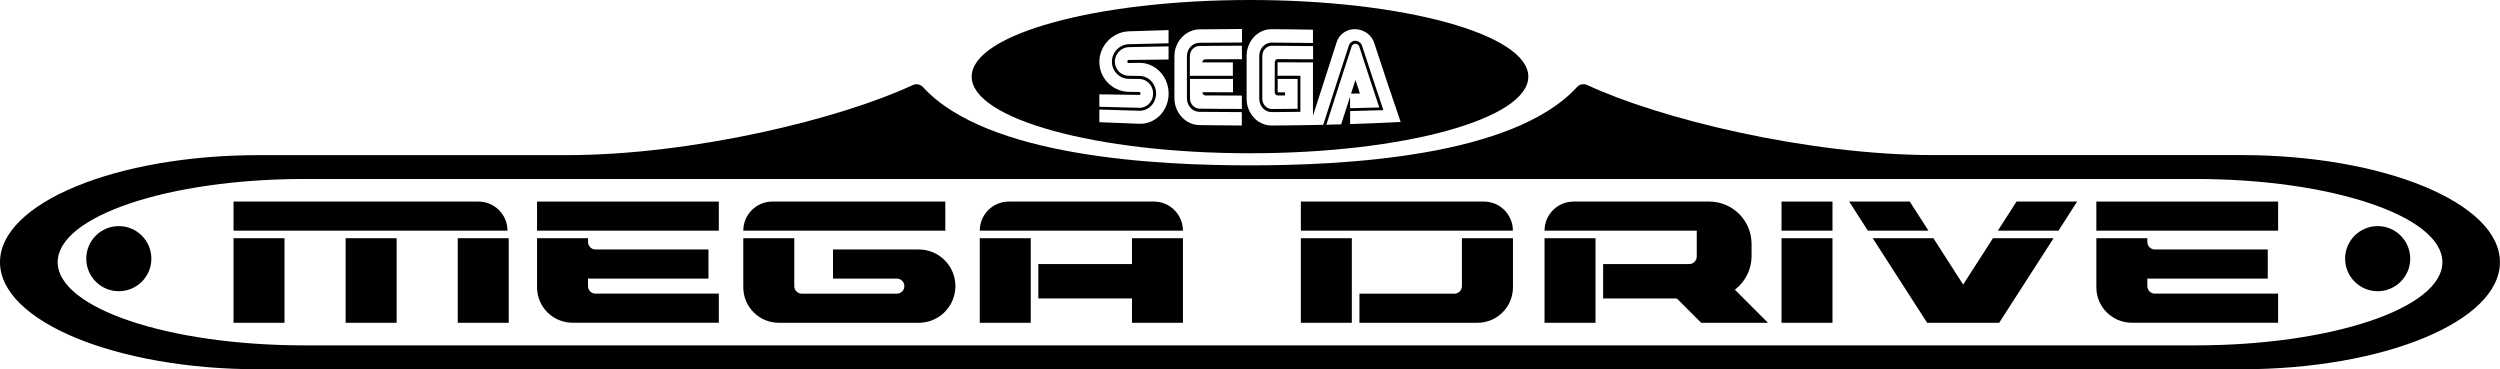 <?xml version="1.0" encoding="utf-8"?>
<!-- Generator: Adobe Illustrator 25.0.0, SVG Export Plug-In . SVG Version: 6.00 Build 0)  -->
<svg version="1.1" id="Layer_1" xmlns="http://www.w3.org/2000/svg" xmlns:xlink="http://www.w3.org/1999/xlink" x="0px" y="0px"
	 viewBox="0 0 3840 567.1" style="enable-background:new 0 0 3840 567.1;" xml:space="preserve">
<style type="text/css">
	.st0{fill:#FFFFFF;}
	.st1{fill:#0C0002;}
</style>
<g>
	<polygon points="2441.9,124.1 2441.9,124.1 2441.9,124.1 	"/>
	<path d="M3442.2,238.2h-471.8c-196.1,0-423.3-56.6-532.3-107.6c-5.4-2.5-11.8-1.3-15.8,3.1C2323.9,241.5,2062.3,254,1920,254l0,0
		c-142.3,0-403.9-12.5-502.3-120.2c-4-4.4-10.4-5.6-15.8-3.1c-109,51-336.2,107.6-532.3,107.6H397.8C178.1,238.2,0,311.9,0,402.7
		c0,90.8,178.1,164.5,397.8,164.5h3044.3c219.7,0,397.8-73.6,397.8-164.5C3840,311.9,3661.9,238.2,3442.2,238.2z M3371.7,530.5
		H468.3c-209.7,0-379.7-57.2-379.7-127.8s170-127.8,379.7-127.8h2903.5c209.7,0,379.7,57.2,379.7,127.8S3581.4,530.5,3371.7,530.5z"
		/>
	<g>
		<path d="M2082,122.8c-2.3,7-4.5,14-6.8,21c4.5-0.1,9-0.1,13.6-0.2C2086.5,136.7,2084.3,129.7,2082,122.8z"/>
		<path d="M1920,0c-236.1,0-427.5,52.7-427.5,117.7s191.4,117.7,427.5,117.7c236.1,0,427.5-52.7,427.5-117.7S2156.1,0,1920,0z
			 M1958,141.8c0,2.6,2,4.8,4.5,4.8c3.8,0,7.5,0,11.3,0c0-1.6,0-3.2,0-4.8c-3.8,0-7.6,0-11.3,0c0-6.9,0-13.8,0-20.6
			c10.2,0,20.4,0,30.6,0c0,15.3,0,30.6,0,45.9c-13.2,0.1-26.3,0.2-39.5,0.3c-8.1,0-14.7-7.1-14.7-15.8c0,0,0,0,0,0
			c0-21.9,0-43.7,0-65.6c0-8.7,6.6-15.8,14.7-15.7c21.1,0.1,42.2,0.3,63.3,0.5c0,6.8,0,13.6,0,20.3c-18.1-0.1-36.2-0.2-54.3-0.3
			c-4.5,0.1-4.5,4.9-4.5,4.9C1957.9,111.1,1958,126.5,1958,141.8z M1733.8,48.1c20.4-0.7,40.7-1.4,61.1-1.9c0,6.8,0,13.5,0,20.3
			c-20.4,0.4-40.7,0.8-61.1,1.4c-14.3,0.4-25.9,12.5-25.9,26.9c0,14.4,11.6,26.2,25.9,26.3c5.3,0.1,10.7,0.1,16,0.2
			c11.8,0,21.4,10,21.4,22.4c0,12.4-9.6,22.2-21.4,21.9c-20.4-0.5-40.8-1-61.2-1.6c0-6.4,0-12.7,0-19.1c20.3,0.4,40.7,0.7,61.1,0.9
			c1.2,0,2.2-1,2.2-2.2c0-1.3-1-2.3-2.2-2.3c-5.3-0.1-10.5-0.1-15.8-0.2c-25-0.4-45.3-21-45.3-45.8
			C1688.5,70.3,1708.8,49.1,1733.8,48.1z M1749.7,190.1c-20.4-0.7-40.8-1.5-61.1-2.4c0-6.5,0-12.9,0-19.4
			c20.4,0.7,40.8,1.3,61.2,1.8c14.3,0.4,25.9-11.5,25.9-26.5c0-15-11.6-27.1-25.9-27c-5.3-0.1-10.6-0.1-16-0.2
			c-11.8,0-21.4-9.7-21.4-21.7c0-11.9,9.6-21.9,21.4-22.3c20.4-0.5,40.7-0.9,61.1-1.2c0,6.7,0,13.5,0,20.2
			c-20.4,0.2-40.7,0.4-61.1,0.7c-1.2,0-2.3,1.1-2.3,2.4c0,1.3,1,2.3,2.3,2.3c5.3-0.1,10.6-0.2,15.9-0.3c25-0.3,45.3,20.9,45.3,47.3
			C1795,170.2,1774.7,191,1749.7,190.1z M1907.7,90.9c-18.8,0-37.5,0.1-56.3,0.2c-4.5,0-4.6,4.8-4.6,4.8c15.6-0.1,31.3-0.1,46.9-0.1
			c0,6.9,0,13.7,0,20.6c-22,0-44,0-66.1,0c0-10,0-20,0-30c0-8.6,6.5-15.7,14.6-15.8c21.8-0.2,43.5-0.3,65.3-0.4
			C1907.7,77.1,1907.7,84,1907.7,90.9z M1851.5,146.6c18.7,0.1,37.3,0.2,56,0.2c0,6.8,0,13.7,0,20.5c-21.7,0-43.3-0.1-65-0.4
			c-8.1-0.1-14.7-7.1-14.7-15.7c0-10,0-20,0-30c22,0,44,0,66.1,0c0,6.9,0,13.8,0,20.6c-15.6,0-31.3-0.1-46.9-0.2
			C1847,146.5,1851.5,146.6,1851.5,146.6z M1907.7,65.3c-21.8,0-43.5,0.2-65.3,0.4c-10.6,0.1-19.3,9.3-19.3,20.4c0,21.7,0,43.4,0,65
			c0,11.5,8.7,20.6,19.3,20.7c21.7,0.2,43.3,0.4,65,0.4c0,6.9,0,13.8,0,20.6c-21.7-0.1-43.4-0.3-65-0.6c-21.2-0.4-38.5-19-38.5-41.3
			c0-21.5,0-43,0-64.5c0-22.4,17.2-40.9,38.5-41.3c21.8-0.3,43.5-0.5,65.3-0.6C1907.7,51.6,1907.7,58.5,1907.7,65.3z M2060,191
			c-7.6,0.2-15.1,0.4-22.7,0.6c12.9-40.6,25.9-80.7,38.8-120.1c1.1-3.4,4.7-5.1,8-3.8c1.8,0.7,3.3,2.2,3.8,4.1
			c10.2,31.6,20.5,62.7,30.7,93.3c-15,0.4-30,0.8-44.9,1.1c0-5.9,0-11.9,0-17.8C2069.2,162.4,2064.6,176.6,2060,191z M2073.8,190.6
			c0-6.7,0-13.3,0-20c17-0.4,34-0.8,51.1-1.4c-11-32.6-22-65.9-33-99.6c-1.7-4.1-5.6-6.9-9.9-7c-4.3-0.1-8.2,2.5-9.9,6.6
			c-13.2,40.2-26.4,81.1-39.6,122.5c-5.3,0.1-10.6,0.2-15.8,0.3c0,0,0,0,0,0c-21.1,0.4-42.2,0.7-63.3,0.8
			c-21.3,0.1-38.6-18.4-38.6-41.2c0-21.9,0-43.8,0-65.6c0-22.8,17.2-41.3,38.5-41.2c21.1,0.1,42.3,0.4,63.4,0.8c0,6.8,0,13.6,0,20.4
			c-21.1-0.3-42.2-0.5-63.3-0.6c-10.5-0.1-19.2,9.1-19.2,20.6c0,21.9,0,43.8,0,65.6c0,11.4,8.6,20.7,19.2,20.6
			c14.7-0.1,29.3-0.2,44-0.4c0-18.5,0-37,0-55.5c-11.7,0-23.4,0-35.1,0c0-6.9,0-13.7,0-20.6c18.1,0,36.2,0.1,54.4,0.2
			c0,27.3,0,54.6,0,81.9c12.1-37.9,24.2-75.5,36.3-112.6c3.6-12.2,15.2-20.9,29-20.4c13.8,0.5,25.5,9.8,29,21.8
			c13.5,41.2,26.9,81.6,40.4,120.8C2125.6,188.7,2099.7,189.7,2073.8,190.6z"/>
	</g>
	<g>
		<rect x="358.7" y="365.9" width="78.3" height="129.9"/>
		<rect x="530.9" y="365.9" width="78.3" height="129.9"/>
		<rect x="703.1" y="365.9" width="78.3" height="129.9"/>
		<rect x="1504.9" y="365.9" width="78.3" height="129.9"/>
		<rect x="2736.4" y="365.9" width="78.3" height="129.9"/>
		<rect x="2372.4" y="365.9" width="78.3" height="129.9"/>
		<polygon points="2715.6,495.8 2613,495.8 2574.1,456.9 2621.4,401.6 		"/>
		<rect x="1998.1" y="365.9" width="78.3" height="129.9"/>
		<rect x="1738.7" y="365.9" width="78.3" height="129.9"/>
		<path d="M779.5,354.3H358.7v-44.7h376.1C759.5,309.6,779.5,329.6,779.5,354.3L779.5,354.3z"/>
		<rect x="824.9" y="309.6" width="279.2" height="44.7"/>
		<path d="M903.2,439.5v-11.6h185v-44.7H914.8c-6.4,0-11.6-5.2-11.6-11.6v-5.7h-78.3v17.3v44.7v13.4c0,30.1,24.4,54.4,54.4,54.4
			h224.8v-44.7H914.8C908.4,451.1,903.2,445.9,903.2,439.5z"/>
		<rect x="3220" y="309.6" width="279.2" height="44.7"/>
		<path d="M3298.3,439.5v-11.6h185v-44.7h-173.4c-6.4,0-11.6-5.2-11.6-11.6v-5.7H3220v17.3v44.7v13.4c0,30.1,24.4,54.4,54.4,54.4
			h224.8v-44.7h-189.3C3303.5,451.1,3298.3,445.9,3298.3,439.5z"/>
		<path d="M1451.9,354.3h-310.2v0c0-24.7,20-44.7,44.7-44.7h265.6V354.3z"/>
		<path d="M1279.5,383.2v44.7h98c6.4,0,11.6,5.2,11.6,11.6v0c0,6.4-5.2,11.6-11.6,11.6h-145.9c-6.4,0-11.6-5.2-11.6-11.6v-73.6
			h-78.3l0,75.4c0,30.1,24.4,54.5,54.5,54.5h23.8h191.2c31.1,0,56.3-25.2,56.3-56.3v0c0-31.1-25.2-56.3-56.3-56.3H1279.5z"/>
		<path d="M2245.5,365.9v73.6c0,6.4-5.2,11.6-11.6,11.6h-145.8v44.7h181.3c30.1,0,54.5-24.4,54.5-54.5v-75.4H2245.5z"/>
		<path d="M1817,354.3h-312.1v0c0-24.7,20-44.7,44.7-44.7h222.7C1797,309.6,1817,329.6,1817,354.3L1817,354.3z"/>
		<path d="M2323.8,354.3h-325.7v-44.7h281.1C2303.9,309.6,2323.8,329.6,2323.8,354.3L2323.8,354.3z"/>
		<rect x="2736.4" y="309.6" width="78.3" height="44.7"/>
		<rect x="1594.9" y="405.6" width="199.6" height="52.8"/>
		<path d="M2372.4,354.3L2372.4,354.3l233.8,0V394c0,6.4-5.2,11.6-11.6,11.6h-132.2v52.8h162.9c35.8,0,65.1-29.3,65.1-65.1v-18.6
			c0-35.9-29.1-65.1-65.1-65.1h-208.3C2392.4,309.6,2372.4,329.6,2372.4,354.3z"/>
		<circle cx="182.5" cy="397.3" r="50"/>
		<circle cx="3652.1" cy="397.3" r="50"/>
		<g>
			<polygon points="3161.8,354.3 3190.5,309.6 3097.4,309.6 3068.7,354.3 			"/>
			<polygon points="2962.1,354.3 2933.4,309.6 2840.3,309.6 2869,354.3 			"/>
			<polygon points="3061.2,365.9 3015.4,437.1 2969.7,365.9 2876.5,365.9 2960.1,495.8 3070.7,495.8 3154.3,365.9 			"/>
		</g>
	</g>
</g>
</svg>
